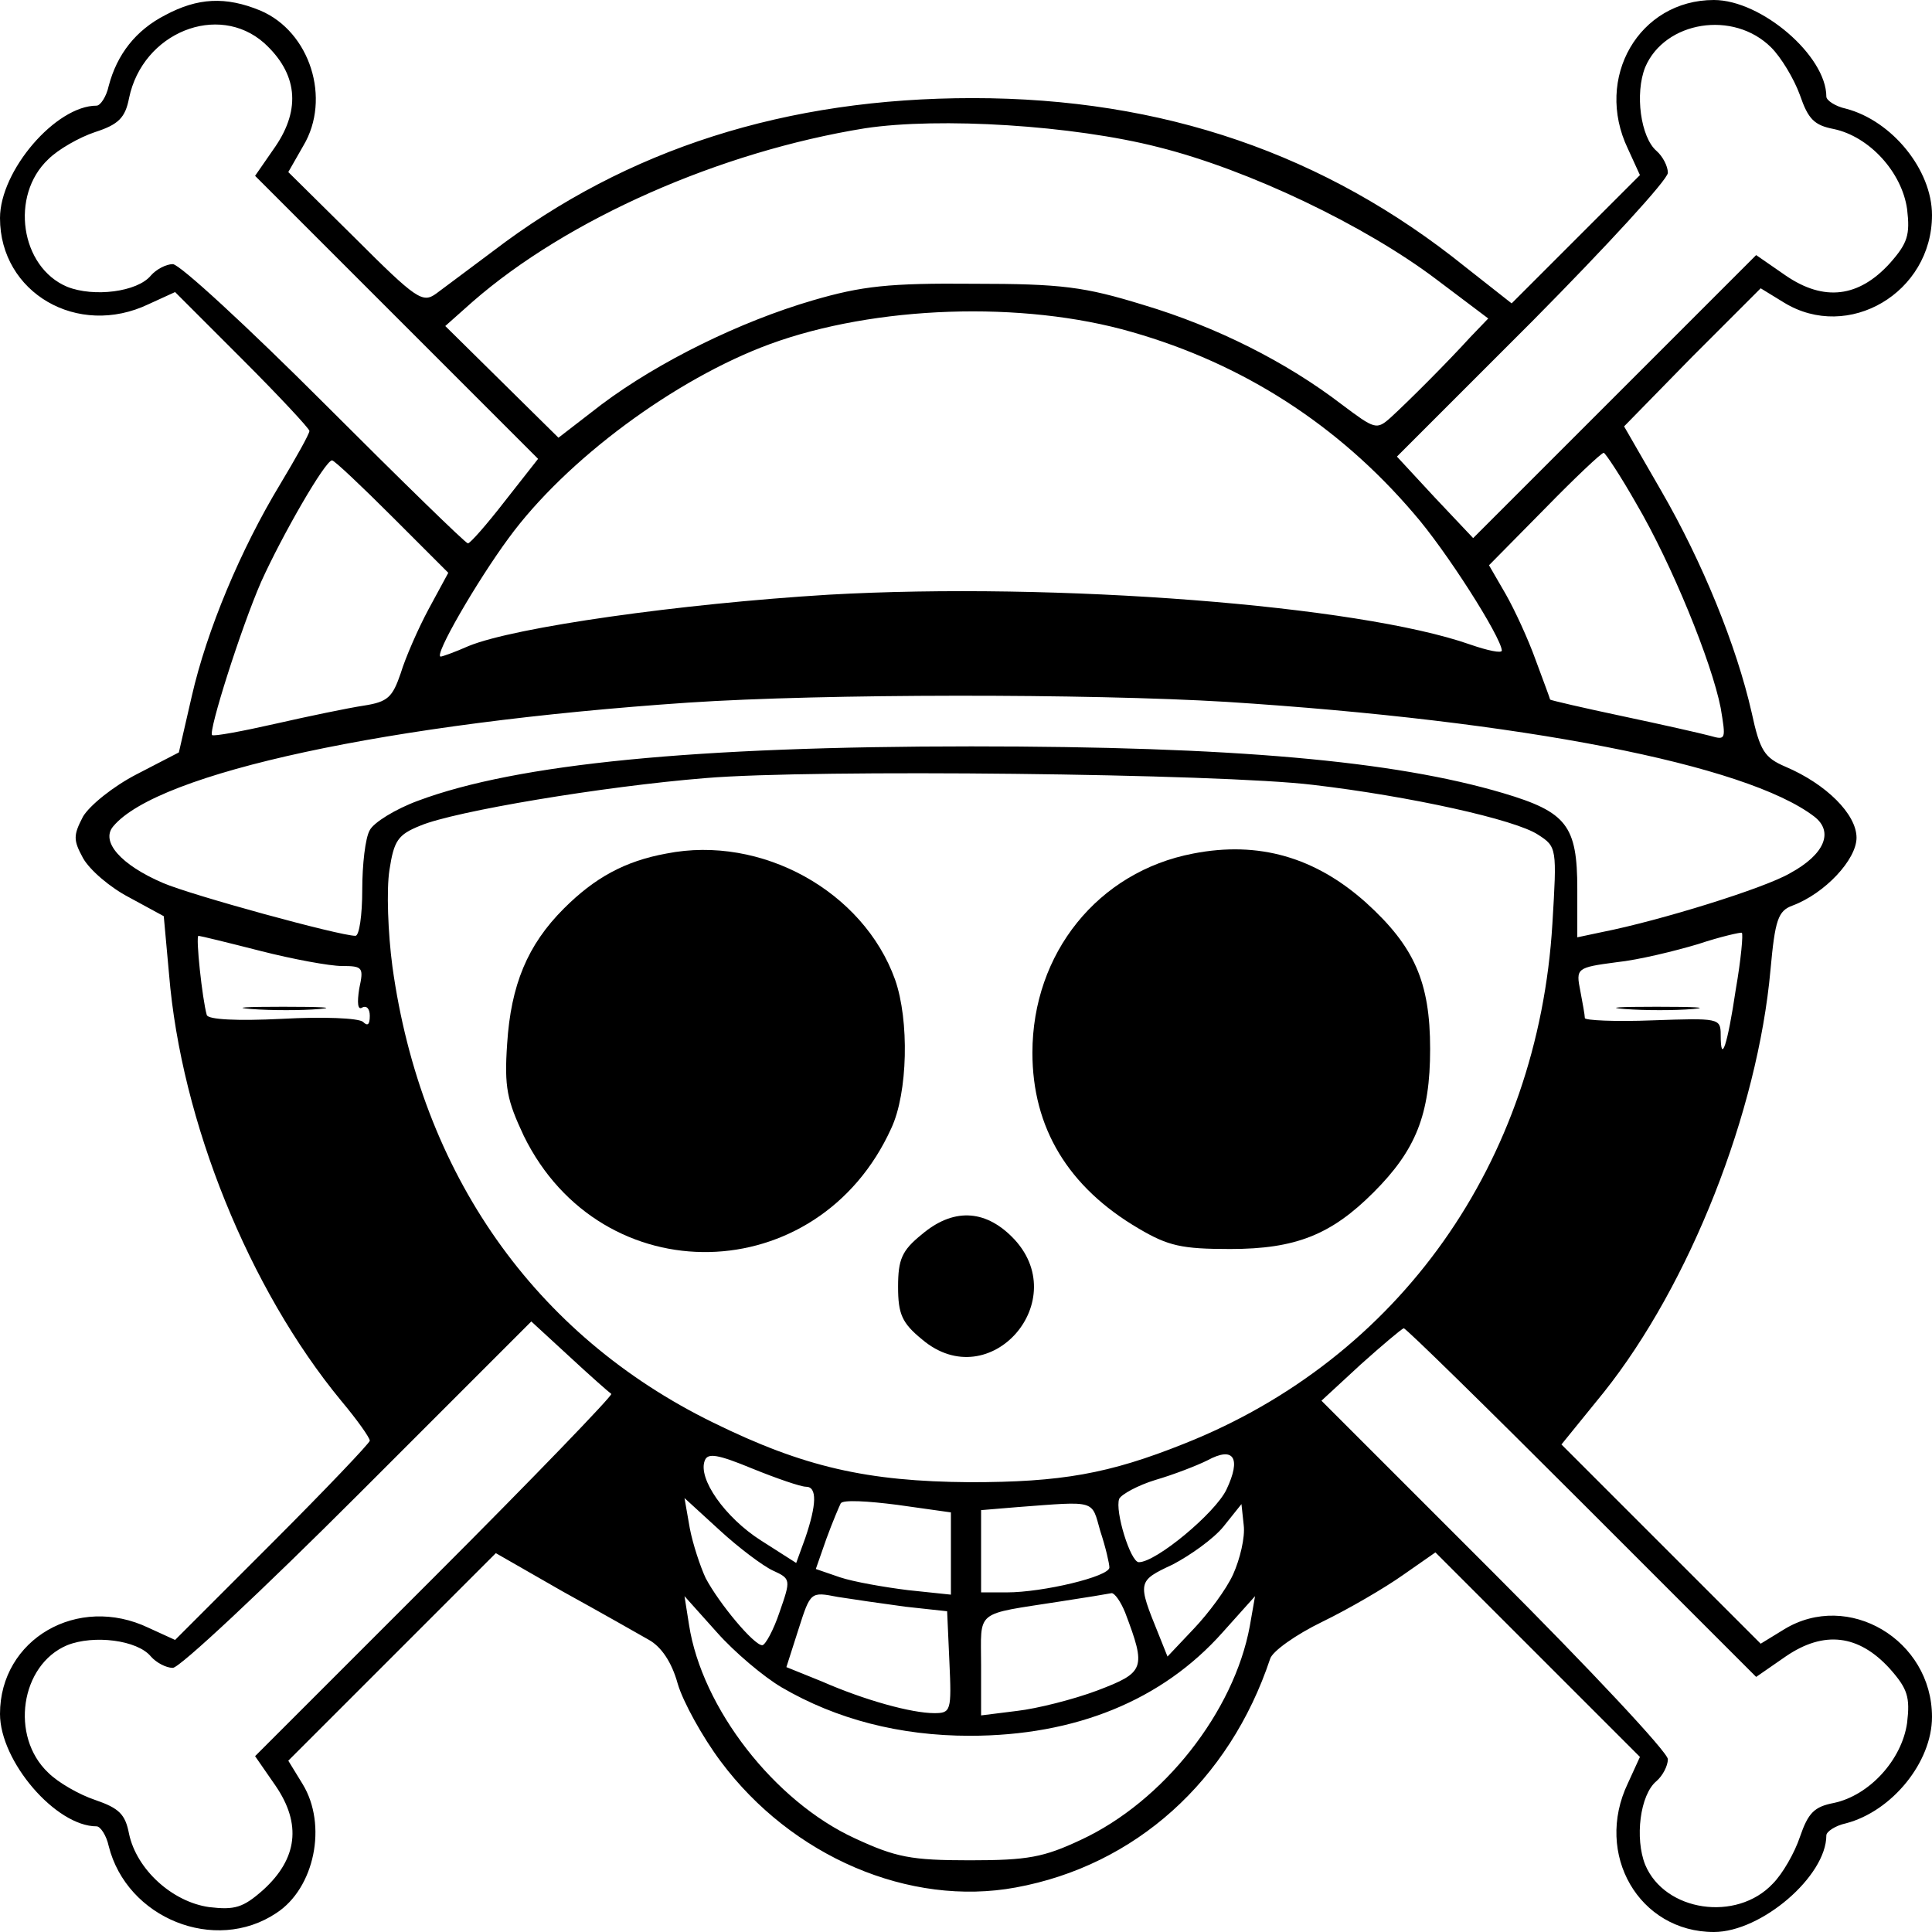 <?xml version="1.0" standalone="no"?>
<!DOCTYPE svg PUBLIC "-//W3C//DTD SVG 20010904//EN"
 "http://www.w3.org/TR/2001/REC-SVG-20010904/DTD/svg10.dtd">
<svg version="1.0" xmlns="http://www.w3.org/2000/svg"
 width="256pt" height="256pt" viewBox="0 0 256 256"
 preserveAspectRatio="xMidYMid meet">

<g transform="translate(0,256) scale(0.1,-0.1)"
fill="#000000" stroke="none">
<path d="M219 2540 c-39 -20 -64 -52 -75 -94 -3 -14 -11 -26 -16 -26 -54 0
-128 -86 -128 -149 0 -99 103 -159 197 -114 l35 16 89 -89 c49 -49 89 -92 89
-95 0 -4 -18 -36 -39 -71 -52 -86 -97 -193 -117 -281 l-17 -74 -56 -29 c-31
-16 -62 -41 -71 -56 -13 -25 -13 -31 0 -55 9 -16 36 -39 61 -52 l46 -25 7 -77
c16 -195 106 -417 228 -565 21 -25 38 -49 38 -53 0 -3 -58 -64 -129 -135
l-129 -129 -35 16 c-94 45 -197 -15 -197 -114 0 -63 74 -149 128 -149 5 0 13
-12 16 -26 24 -96 141 -143 222 -89 51 33 68 117 35 171 l-19 31 137 137 138
138 89 -51 c49 -27 100 -56 114 -64 16 -9 30 -29 38 -58 7 -24 33 -71 57 -103
94 -126 250 -193 391 -167 158 29 283 141 337 303 3 10 34 32 69 49 35 17 83
45 107 62 l43 30 136 -136 135 -135 -16 -35 c-45 -94 15 -197 114 -197 63 0
149 74 149 128 0 5 12 13 26 16 61 16 114 81 114 141 0 102 -111 168 -196 116
l-31 -19 -132 132 -132 132 56 69 c114 143 204 371 221 560 6 66 10 78 29 85
43 16 85 61 85 90 0 31 -40 71 -94 94 -28 12 -34 21 -45 72 -20 88 -65 199
-120 294 l-49 85 90 92 91 91 31 -19 c85 -52 196 13 196 116 0 60 -53 125
-114 141 -14 3 -26 11 -26 16 0 54 -86 128 -149 128 -99 0 -159 -103 -114
-197 l16 -35 -85 -85 -85 -85 -61 48 c-186 150 -401 224 -653 224 -247 0 -458
-67 -636 -203 -31 -23 -64 -48 -75 -56 -18 -13 -26 -8 -108 74 l-88 87 20 35
c37 62 9 151 -57 179 -46 19 -83 17 -126 -6z m131 -37 c44 -40 49 -87 15 -137
l-27 -39 188 -188 187 -187 -44 -56 c-24 -31 -46 -56 -49 -56 -3 0 -88 83
-190 185 -102 102 -192 185 -201 185 -9 0 -22 -7 -29 -15 -18 -22 -76 -29
-111 -15 -62 26 -76 121 -25 169 13 13 41 29 62 36 31 10 40 19 45 45 18 87
118 127 179 73z m1997 -6 c13 -13 30 -41 38 -63 11 -32 19 -40 45 -45 47 -10
90 -57 97 -106 4 -34 1 -45 -23 -72 -41 -45 -87 -51 -138 -16 l-39 27 -188
-188 -187 -187 -51 54 -50 54 180 180 c98 99 179 187 179 196 0 9 -7 22 -15
29 -21 18 -29 76 -15 111 26 61 117 76 167 26z m-812 -132 c120 -30 274 -104
368 -175 l69 -52 -24 -25 c-31 -34 -81 -84 -105 -106 -19 -17 -21 -16 -65 17
-73 56 -166 103 -263 132 -78 24 -108 28 -225 28 -112 1 -148 -3 -213 -22 -96
-28 -204 -81 -280 -138 l-57 -44 -75 74 -75 74 36 32 c126 110 328 199 520
230 99 15 276 4 389 -25z m-35 -245 c147 -42 273 -123 373 -240 43 -49 116
-164 117 -182 0 -4 -19 0 -42 8 -148 52 -549 83 -850 66 -197 -12 -416 -43
-477 -68 -18 -8 -35 -14 -37 -14 -10 0 48 100 90 157 76 104 221 211 346 257
139 51 335 58 480 16z m668 -227 c47 -80 100 -210 112 -271 7 -42 7 -43 -14
-37 -11 3 -64 15 -116 26 -52 11 -95 21 -96 22 0 1 -9 25 -19 52 -10 28 -28
67 -40 88 l-22 38 74 75 c40 41 75 74 78 74 2 0 22 -30 43 -67z m-1648 -18
l74 -74 -26 -48 c-14 -26 -31 -65 -37 -85 -11 -32 -17 -38 -49 -43 -20 -3 -73
-14 -117 -24 -44 -10 -82 -17 -84 -15 -5 5 38 141 65 203 28 62 85 161 94 161
3 0 39 -34 80 -75z m1105 -245 c391 -25 689 -83 779 -152 26 -20 14 -50 -32
-75 -34 -20 -173 -63 -249 -78 l-33 -7 0 64 c0 84 -14 102 -98 127 -145 43
-358 62 -705 62 -365 0 -602 -23 -733 -72 -30 -11 -59 -29 -64 -39 -6 -10 -10
-46 -10 -79 0 -34 -4 -61 -9 -61 -21 0 -218 54 -255 70 -56 24 -83 55 -66 75
59 71 365 137 762 164 180 12 530 12 713 1z m115 -110 c128 -15 268 -46 298
-66 25 -16 25 -18 19 -118 -19 -316 -203 -576 -488 -689 -100 -40 -163 -51
-284 -51 -136 1 -220 20 -340 79 -237 116 -387 330 -425 604 -6 45 -8 102 -4
128 6 39 11 47 41 59 45 19 242 52 378 63 142 12 682 6 805 -9z m560 -271
c-11 -74 -20 -101 -20 -60 0 22 -3 22 -90 19 -50 -2 -90 0 -90 3 0 4 -3 20 -6
36 -6 30 -5 31 48 38 29 3 78 15 108 24 30 10 57 16 58 15 2 -1 -1 -35 -8 -75z
m-1955 51 c43 -11 92 -20 108 -20 28 0 29 -2 23 -30 -3 -19 -2 -29 4 -25 6 3
10 -2 10 -11 0 -12 -3 -14 -9 -8 -6 5 -52 7 -107 4 -60 -3 -98 -1 -100 5 -6
21 -15 105 -11 105 2 0 39 -9 82 -20z m465 -587 c2 -2 -103 -111 -234 -242
l-238 -238 27 -39 c35 -51 29 -97 -16 -138 -27 -24 -38 -27 -72 -23 -49 7 -96
50 -106 97 -5 26 -13 34 -45 45 -21 7 -49 23 -62 36 -51 48 -37 143 25 169 35
14 93 7 111 -15 7 -8 20 -15 29 -15 9 0 119 103 246 230 l229 229 50 -46 c28
-26 53 -48 56 -50z m1286 -144 l231 -231 39 27 c51 35 97 29 138 -16 24 -27
27 -38 23 -72 -7 -49 -50 -96 -97 -106 -26 -5 -34 -13 -45 -45 -7 -21 -23 -49
-36 -62 -48 -51 -143 -37 -169 25 -14 35 -7 93 15 111 8 7 15 20 15 29 0 9
-103 119 -230 246 l-229 229 52 48 c29 26 54 47 57 48 3 0 109 -104 236 -231z
m-1028 21 c15 0 14 -24 -1 -68 l-12 -33 -47 30 c-47 30 -84 82 -74 106 4 10
17 8 63 -11 32 -13 64 -24 71 -24z m557 -4 c-15 -31 -93 -96 -116 -96 -11 0
-32 68 -26 84 3 6 25 18 48 25 24 7 55 19 69 26 35 19 45 3 25 -39z m-365 -84
l0 -55 -57 6 c-32 4 -72 11 -90 17 l-32 11 14 40 c8 22 17 43 19 47 3 5 36 3
75 -2 l71 -10 0 -54z m-236 -23 c24 -11 24 -12 9 -55 -8 -24 -19 -44 -23 -44
-11 0 -57 55 -75 89 -7 15 -17 45 -21 66 l-7 40 47 -43 c25 -23 57 -47 70 -53z
m434 52 c7 -21 12 -43 12 -48 0 -12 -88 -33 -136 -33 l-34 0 0 54 0 55 48 4
c106 8 98 10 110 -32z m176 -57 c-9 -20 -33 -52 -52 -72 l-35 -37 -12 30 c-28
69 -28 70 19 92 23 12 54 34 67 50 l24 30 3 -28 c2 -16 -5 -45 -14 -65z m-434
-43 l55 -6 3 -67 c3 -65 2 -68 -20 -68 -30 0 -92 17 -149 42 l-47 19 16 50
c16 50 16 50 52 43 19 -3 60 -9 90 -13z m291 -8 c28 -74 26 -79 -37 -103 -32
-12 -80 -24 -106 -27 l-48 -6 0 66 c0 75 -10 67 105 85 33 5 63 10 68 11 4 0
12 -11 18 -26z m-455 -99 c72 -42 156 -64 249 -64 140 0 255 47 335 137 l43
48 -7 -40 c-21 -113 -114 -232 -224 -283 -49 -23 -70 -27 -147 -27 -78 0 -98
4 -152 29 -107 49 -203 173 -220 283 l-6 38 43 -48 c23 -26 62 -59 86 -73z"/>
<path d="M883 1429 c-55 -10 -95 -32 -136 -73 -48 -48 -70 -101 -75 -179 -4
-58 0 -75 22 -122 103 -210 390 -204 487 10 22 47 24 143 5 197 -42 117 -177
192 -303 167z"/>
<path d="M1581 1429 c-126 -24 -213 -132 -213 -264 0 -99 47 -178 141 -233 39
-23 57 -27 121 -27 87 0 134 19 190 75 56 56 75 103 75 190 0 89 -21 136 -85
194 -67 60 -142 82 -229 65z"/>
<path d="M1221 924 c-26 -21 -31 -33 -31 -69 0 -36 5 -48 32 -70 90 -76 202
53 119 136 -37 37 -79 38 -120 3z"/>
<path d="M2153 1223 c26 -2 67 -2 90 0 23 2 2 3 -48 3 -49 0 -68 -1 -42 -3z"/>
<path d="M333 1223 c26 -2 67 -2 90 0 23 2 2 3 -48 3 -49 0 -68 -1 -42 -3z"/>
</g>
</svg>
